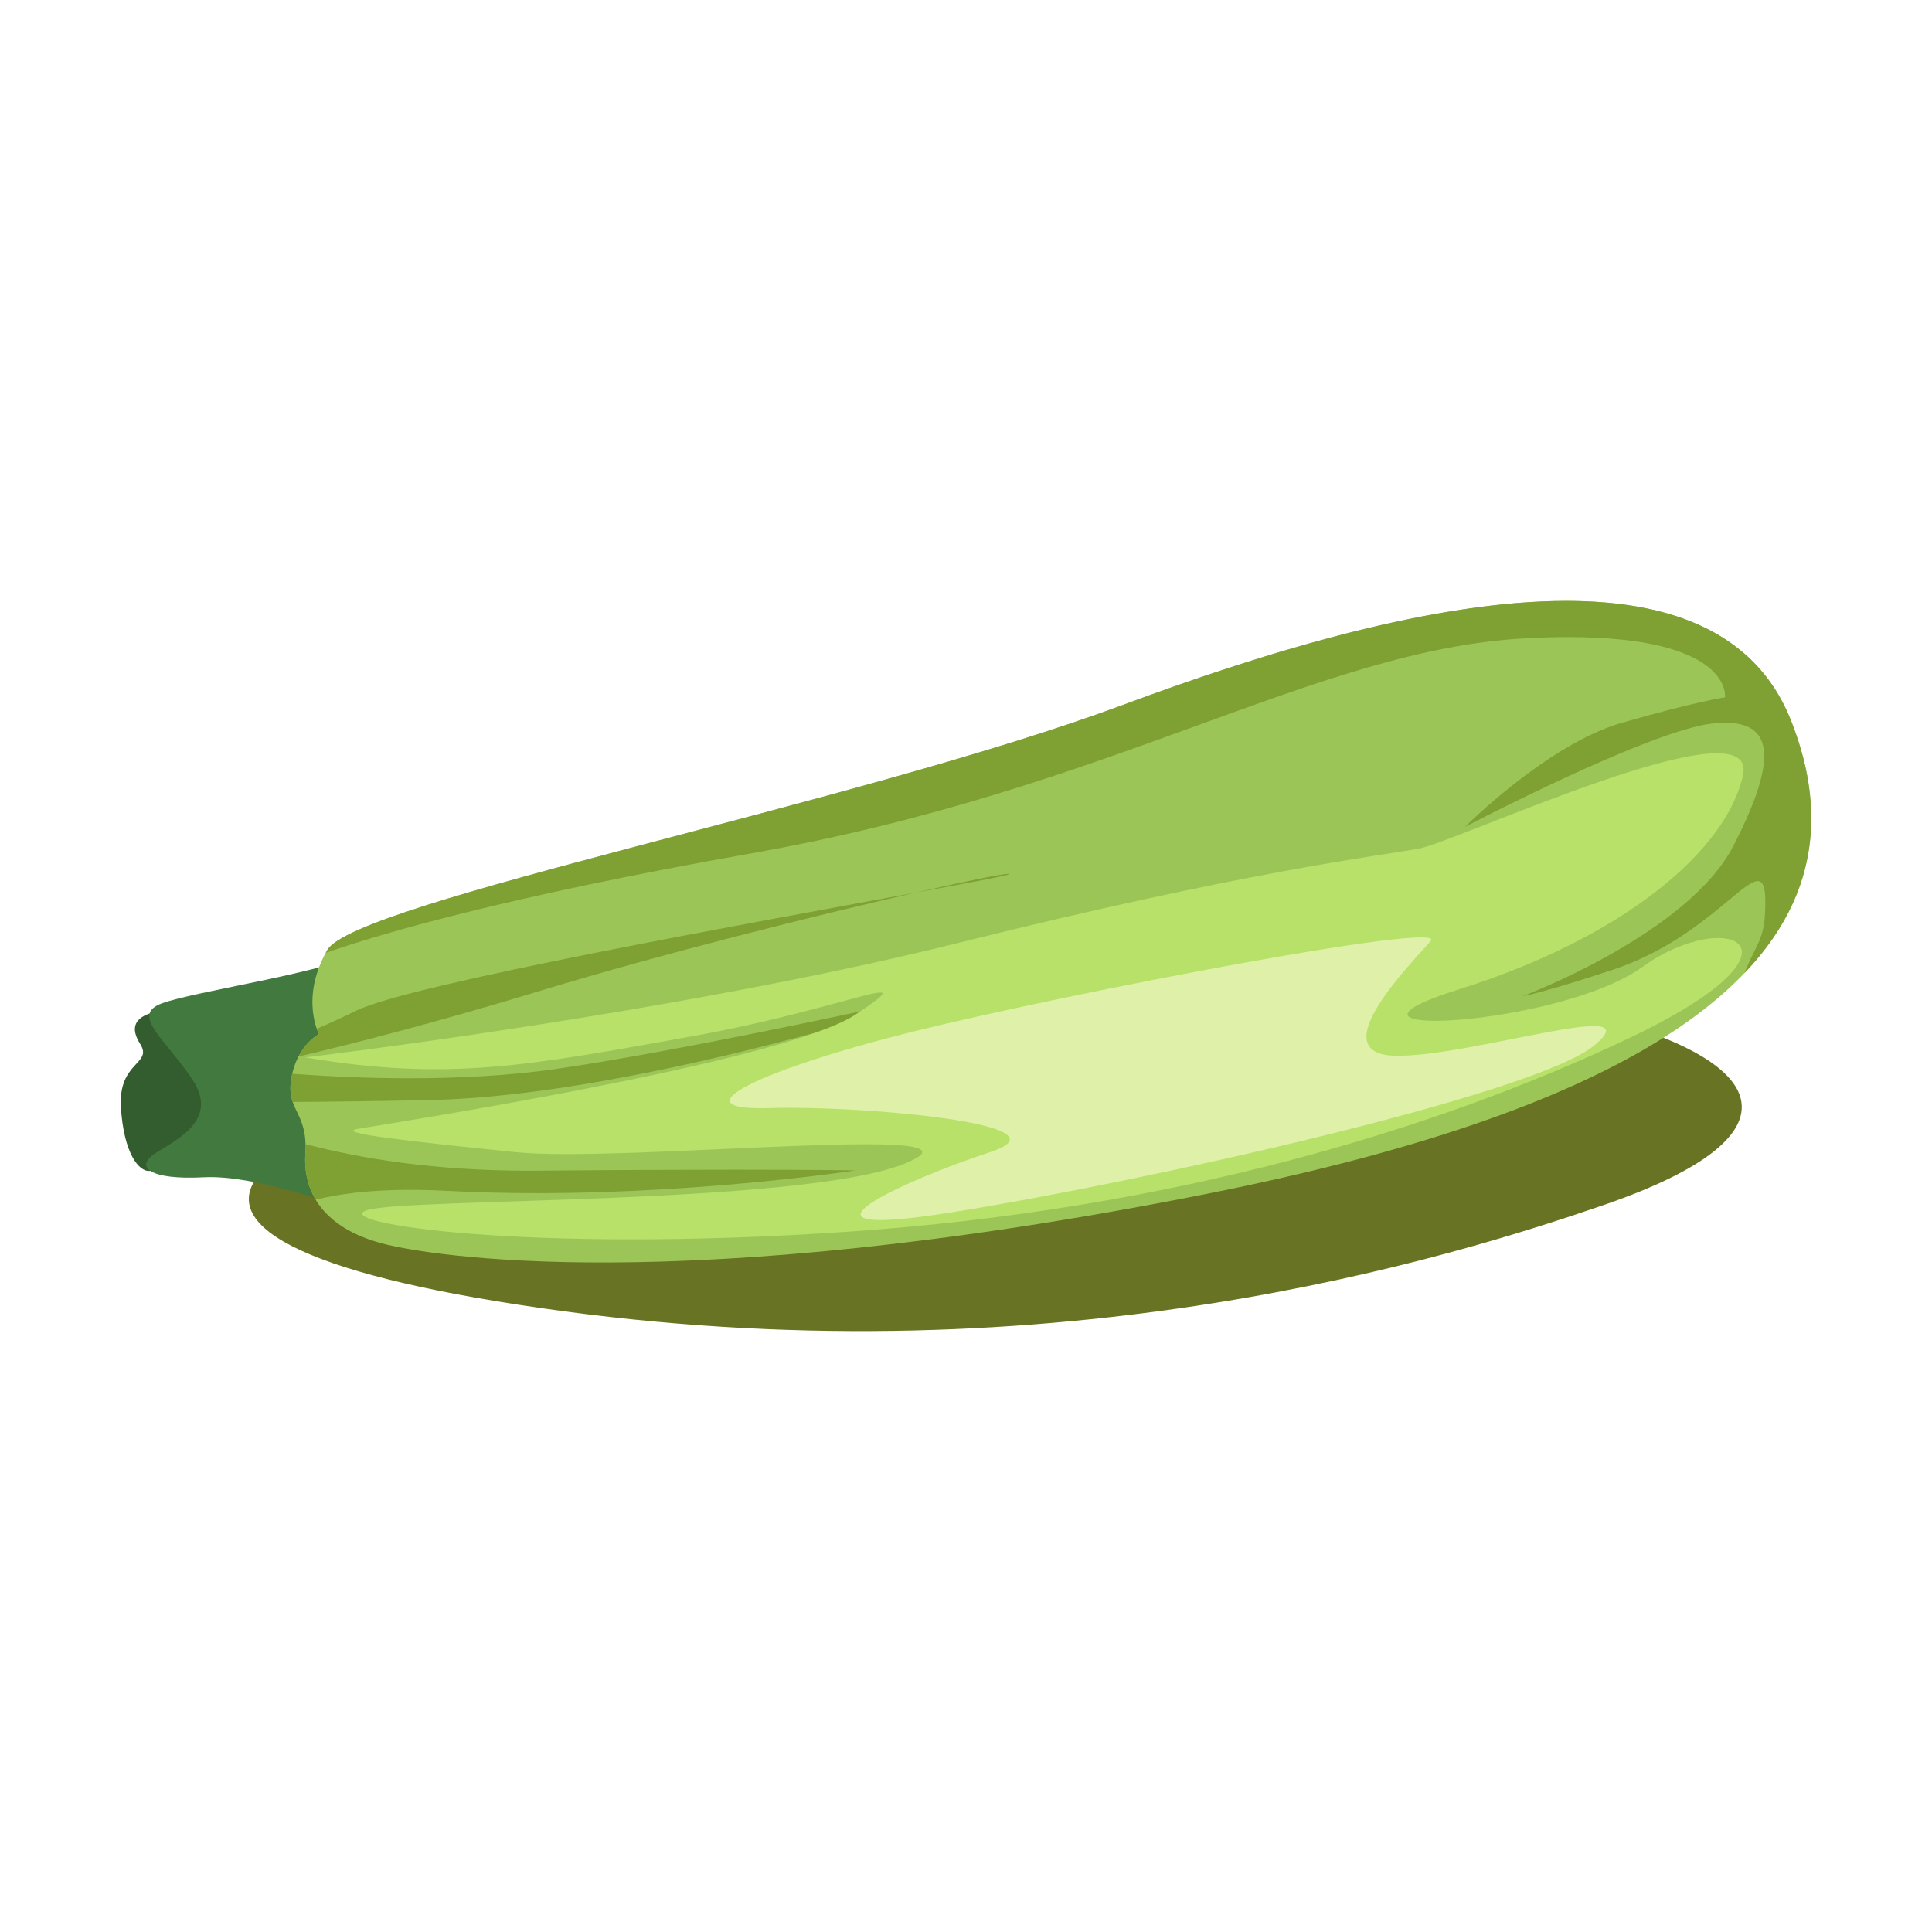 <?xml version="1.0" encoding="UTF-8" standalone="no"?>
<svg
   xmlns:dc="http://purl.org/dc/elements/1.1/"
   xmlns:cc="http://creativecommons.org/ns#"
   xmlns:rdf="http://www.w3.org/1999/02/22-rdf-syntax-ns#"
   xmlns:svg="http://www.w3.org/2000/svg"
   xmlns="http://www.w3.org/2000/svg"
   xmlns:sodipodi="http://sodipodi.sourceforge.net/DTD/sodipodi-0.dtd"
   xmlns:inkscape="http://www.inkscape.org/namespaces/inkscape"
   sodipodi:docname="medula-vegetal.svg"
   inkscape:version="1.0 (4035a4fb49, 2020-05-01)"
   id="svg1771"
   version="1.1"
   viewBox="0 0 400 400"
   height="400mm"
   width="400mm">
  <defs
     id="defs1765">
    <clipPath
       clipPathUnits="userSpaceOnUse"
       id="clipPath1720">
      <path
         d="m 3556.85,9229.94 c 0,0.01 0,0.02 0,0.03 0,-0.01 0,-0.02 0,-0.03 m 0.02,0.36 c 0.01,0.12 0.01,0.22 0.02,0.34 -0.01,-0.12 -0.01,-0.22 -0.02,-0.34 m 0.02,0.43 c 1.83,36.47 -5.52,74.06 -20.7,112.49 -20.21,51.12 -56.64,84.09 -104.28,103.14 47.64,-19.05 84.09,-52.02 104.3,-103.14 15.18,-38.43 22.52,-76.03 20.68,-112.49 m -125.46,215.82 -0.01,0.01 0.01,-0.01 m -58,15.68 c -0.05,0.01 -0.1,0.02 -0.16,0.02 0.04,0 0.12,-0.02 0.16,-0.02 m -0.44,0.07 c -0.09,0.02 -0.2,0.03 -0.29,0.05 0.1,-0.02 0.18,-0.03 0.29,-0.05 m -0.45,0.08 c -21.91,3.56 -45.26,5.21 -69.76,5.21 v 0 c 24.49,0 47.86,-1.65 69.76,-5.21"
         id="path1718" />
    </clipPath>
  </defs>
  <sodipodi:namedview
     inkscape:window-maximized="0"
     inkscape:window-y="0"
     inkscape:window-x="90"
     inkscape:window-height="729"
     inkscape:window-width="1260"
     showgrid="false"
     inkscape:document-rotation="0"
     inkscape:current-layer="layer1"
     inkscape:document-units="mm"
     inkscape:cy="674.28571"
     inkscape:cx="400"
     inkscape:zoom="0.35"
     inkscape:pageshadow="2"
     inkscape:pageopacity="0.0"
     borderopacity="1.0"
     bordercolor="#666666"
     pagecolor="#ffffff"
     id="base" />
  <g
     id="layer1"
     inkscape:groupmode="layer"
     inkscape:label="Capa 1">
    <path
       d="m 331.951,249.513 c -32.173,11.055 -112.088,35.88 -215.513,21.927 -103.423,-13.953 -80.631,-40.609 49.501,-62.165 130.132,-21.556 251.726,10.782 166.012,40.238"
       style="fill:#687323;fill-opacity:1;fill-rule:nonzero;stroke:none;stroke-width:0.199"
       id="path1676" />
    <path
       d="m 33.564,209.278 c -4.559,0.576 -7.264,2.569 -4.555,6.843 2.711,4.27 -4.555,3.564 -3.977,13.106 0.576,9.544 3.747,13.543 6.08,13.18 2.334,-0.367 20.137,-3.371 13.718,-15.901 -6.421,-12.53 -11.266,-17.229 -11.266,-17.229"
       style="fill:#335d2f;fill-opacity:1;fill-rule:nonzero;stroke:none;stroke-width:0.199"
       id="path1708" />
    <path
       d="m 70.485,249.135 c -0.664,0.347 -5.035,-1.17 -10.631,-2.689 -5.51,-1.495 -12.207,-2.99 -17.719,-2.703 -11.109,0.58 -14.388,-2.125 -9.975,-4.977 4.413,-2.852 13.242,-6.847 7.68,-15.247 -5.559,-8.398 -12.971,-13.381 -6.279,-15.805 6.694,-2.426 32.043,-6.147 39.165,-9.714 7.118,-3.566 10.003,44.717 -2.242,51.135"
       style="fill:#42793f;fill-opacity:1;fill-rule:nonzero;stroke:none;stroke-width:0.199"
       id="path1710" />
    <path
       d="m 80.035,257.674 c -12.092,-2.908 -17.386,-9.959 -16.822,-18.789 0.564,-8.831 -4.066,-8.829 -2.894,-15.666 1.168,-6.837 5.725,-9.122 5.725,-9.122 0,0 -3.995,-7.403 1.696,-17.378 5.691,-9.975 109.656,-30.279 164.906,-50.83 55.252,-20.551 122.184,-37.124 138.169,3.315 15.983,40.441 -11.625,76.357 -121.57,98.089 -109.947,21.733 -160.947,12.371 -169.209,10.381"
       style="fill:#9cc558;fill-opacity:1;fill-rule:nonzero;stroke:none;stroke-width:0.199"
       id="path1712" />
    <g
       transform="matrix(0.199,0,0,-0.199,-334.071,2011.634)"
       id="g1714">
      <g
         id="g1716"
         clip-path="url(#clipPath1720)">
        <path
           d="m 3302.78,9229.94 h 255.949 v 237.656 H 3302.78 Z"
           style="fill:#6e8327;fill-opacity:1;fill-rule:nonzero;stroke:none"
           id="path1722" />
      </g>
    </g>
    <path
       d="m 315.31,206.222 c 0,0 34.174,-12.845 43.563,-31.084 8.711,-16.93 8.842,-25.505 -1.658,-25.505 -0.813,0 -1.692,0.051 -2.633,0.155 -13.104,1.433 -51.263,21.403 -51.263,21.403 0,0 17.081,-17.127 32.46,-21.542 15.381,-4.417 21.363,-5.276 21.363,-5.276 0,0 1.706,-12.468 -32.468,-12.468 -2.715,0 -5.661,0.08 -8.848,0.249 -43.3,2.312 -85.246,31.252 -160.068,44.486 -51.101,9.038 -77.009,16.694 -88.303,20.639 0.102,-0.188 0.181,-0.369 0.291,-0.558 5.691,-9.975 109.654,-30.279 164.908,-50.83 30.498,-11.344 64.553,-21.476 91.636,-21.476 4.884,0 9.538,0.329 13.906,1.039 0.011,0.004 0.023,0.004 0.034,0.006 0.017,0.004 0.04,0.006 0.058,0.011 0.023,0.002 0.04,0.006 0.057,0.011 0.011,0 0.023,0.002 0.034,0.004 4.132,0.684 7.999,1.708 11.559,3.124 l 0.002,0.002 c 0.034,0.011 0.064,0.023 0.096,0.04 9.496,3.797 16.758,10.369 20.787,20.559 3.026,7.66 4.491,15.153 4.126,22.423 0,0.006 0,0.011 0,0.017 -0.001,0.023 -0.001,0.045 -0.004,0.068 0,0.023 -0.002,0.045 -0.004,0.066 0,0.002 0,0.004 0,0.006 -0.562,10.435 -4.898,20.398 -13.782,29.697 2.211,-5.679 3.991,-6.662 4.28,-12.532 0.233,-4.71 -0.225,-6.532 -1.519,-6.532 -3.397,0 -12.556,12.586 -30.09,18.379 -14.542,4.804 -18.512,5.426 -18.512,5.426"
       style="fill:#7fa133;fill-opacity:1;fill-rule:nonzero;stroke:none;stroke-width:0.199"
       id="path1724" />
    <path
       d="m 63.249,238.143 c 0.011,-0.45 0.006,-0.871 -0.004,-1.278 0.002,0 0.004,0 0.006,0.002 0.011,0.403 0.011,0.825 -0.004,1.276"
       style="fill:#496f29;fill-opacity:1;fill-rule:nonzero;stroke:none;stroke-width:0.199"
       id="path1726" />
    <path
       d="m 65.37,248.371 c -1.668,-2.789 -2.376,-5.994 -2.153,-9.488 0.017,-0.255 0.028,-0.502 0.034,-0.74 0.017,-0.45 0.017,-0.873 0.004,-1.276 11.248,2.962 26.585,5.51 46.138,5.51 0.652,0 1.31,-0.004 1.971,-0.011 17.446,-0.151 30.885,-0.199 40.935,-0.199 17.687,0 24.873,0.15 24.873,0.15 0,0 -30.735,4.708 -66.01,4.708 -6.106,0 -12.353,-0.141 -18.596,-0.472 -2.735,-0.144 -5.284,-0.211 -7.666,-0.211 -8.3,0 -14.569,0.817 -19.529,2.029"
       style="fill:#7fa133;fill-opacity:1;fill-rule:nonzero;stroke:none;stroke-width:0.199"
       id="path1728" />
    <path
       d="m 189.604,184.805 c 10.555,-2.41 17.888,-3.899 19.214,-3.899 0.124,0 0.196,0.011 0.214,0.04 0.145,0.218 -7.587,1.68 -19.427,3.859"
       style="fill:#7fa133;fill-opacity:1;fill-rule:nonzero;stroke:none;stroke-width:0.199"
       id="path1730" />
    <path
       d="m 60.604,228.147 c -0.441,-1.29 -0.654,-2.767 -0.283,-4.928 0.057,-0.319 0.121,-0.614 0.192,-0.915 6.249,0.472 14.809,0.937 24.287,0.937 9.718,0 20.4,-0.488 30.538,-1.963 30.193,-4.391 83.171,-16.312 83.171,-16.312 0,0 -65.218,21.903 -109.66,22.79 -12.169,0.241 -21.331,0.355 -28.244,0.39"
       style="fill:#7fa133;fill-opacity:1;fill-rule:nonzero;stroke:none;stroke-width:0.199"
       id="path1732" />
    <path
       d="m 61.8,218.742 c 1.77,-3.395 4.248,-4.643 4.248,-4.643 0,0 -0.211,-0.403 -0.464,-1.12 2.637,-1.106 5.384,-2.37 8.151,-3.73 11.252,-5.53 81.207,-18.066 115.869,-24.444 -20.454,4.668 -53.009,12.793 -77.414,20.227 -22.312,6.797 -39.745,11.211 -50.39,13.71"
       style="fill:#7fa133;fill-opacity:1;fill-rule:nonzero;stroke:none;stroke-width:0.199"
       id="path1734" />
    <path
       d="m 63.162,218.919 c 0,0 76.381,-9.008 135.34,-23.721 58.957,-14.715 87.155,-18.036 95.131,-19.469 7.975,-1.429 70.768,-30.913 67.22,-15.147 -3.548,15.767 -25.044,33.634 -58.652,44.201 -33.608,10.565 20.518,7.9 37.888,-4.617 17.366,-12.516 37.178,-4.192 -2.838,14.787 -40.019,18.981 -94.883,35.515 -161.782,40.062 -66.899,4.547 -107.685,-1.914 -99.426,-4.485 8.26,-2.569 90.305,-1.007 111.38,-9.668 21.076,-8.663 -58.399,-0.058 -80.621,-2.318 -22.224,-2.264 -37.606,-3.961 -32.765,-4.82 4.842,-0.857 88.024,-13.674 103.11,-23.689 15.088,-10.015 -1.814,-1.21 -34.184,4.577 -33.612,6.006 -50.202,9.313 -79.8,4.308"
       style="fill:#b7e168;fill-opacity:1;fill-rule:nonzero;stroke:none;stroke-width:0.199"
       id="path1736" />
    <path
       d="m 196.83,251.034 c 39.702,-6.299 121.054,-24.419 133.297,-34.626 12.243,-10.206 -25.922,2.522 -41.304,2.165 -15.385,-0.355 3.688,-19.457 7.387,-23.731 3.702,-4.278 -74.169,10.593 -106.584,18.594 -32.416,8.003 -49.786,16.561 -30.416,15.979 19.371,-0.586 63.245,3.369 45.873,9.08 -17.372,5.711 -46.124,18.55 -8.252,12.54"
       style="fill:#dff0a9;fill-opacity:1;fill-rule:nonzero;stroke:none;stroke-width:0.199"
       id="path1738" />
  </g>
</svg>
